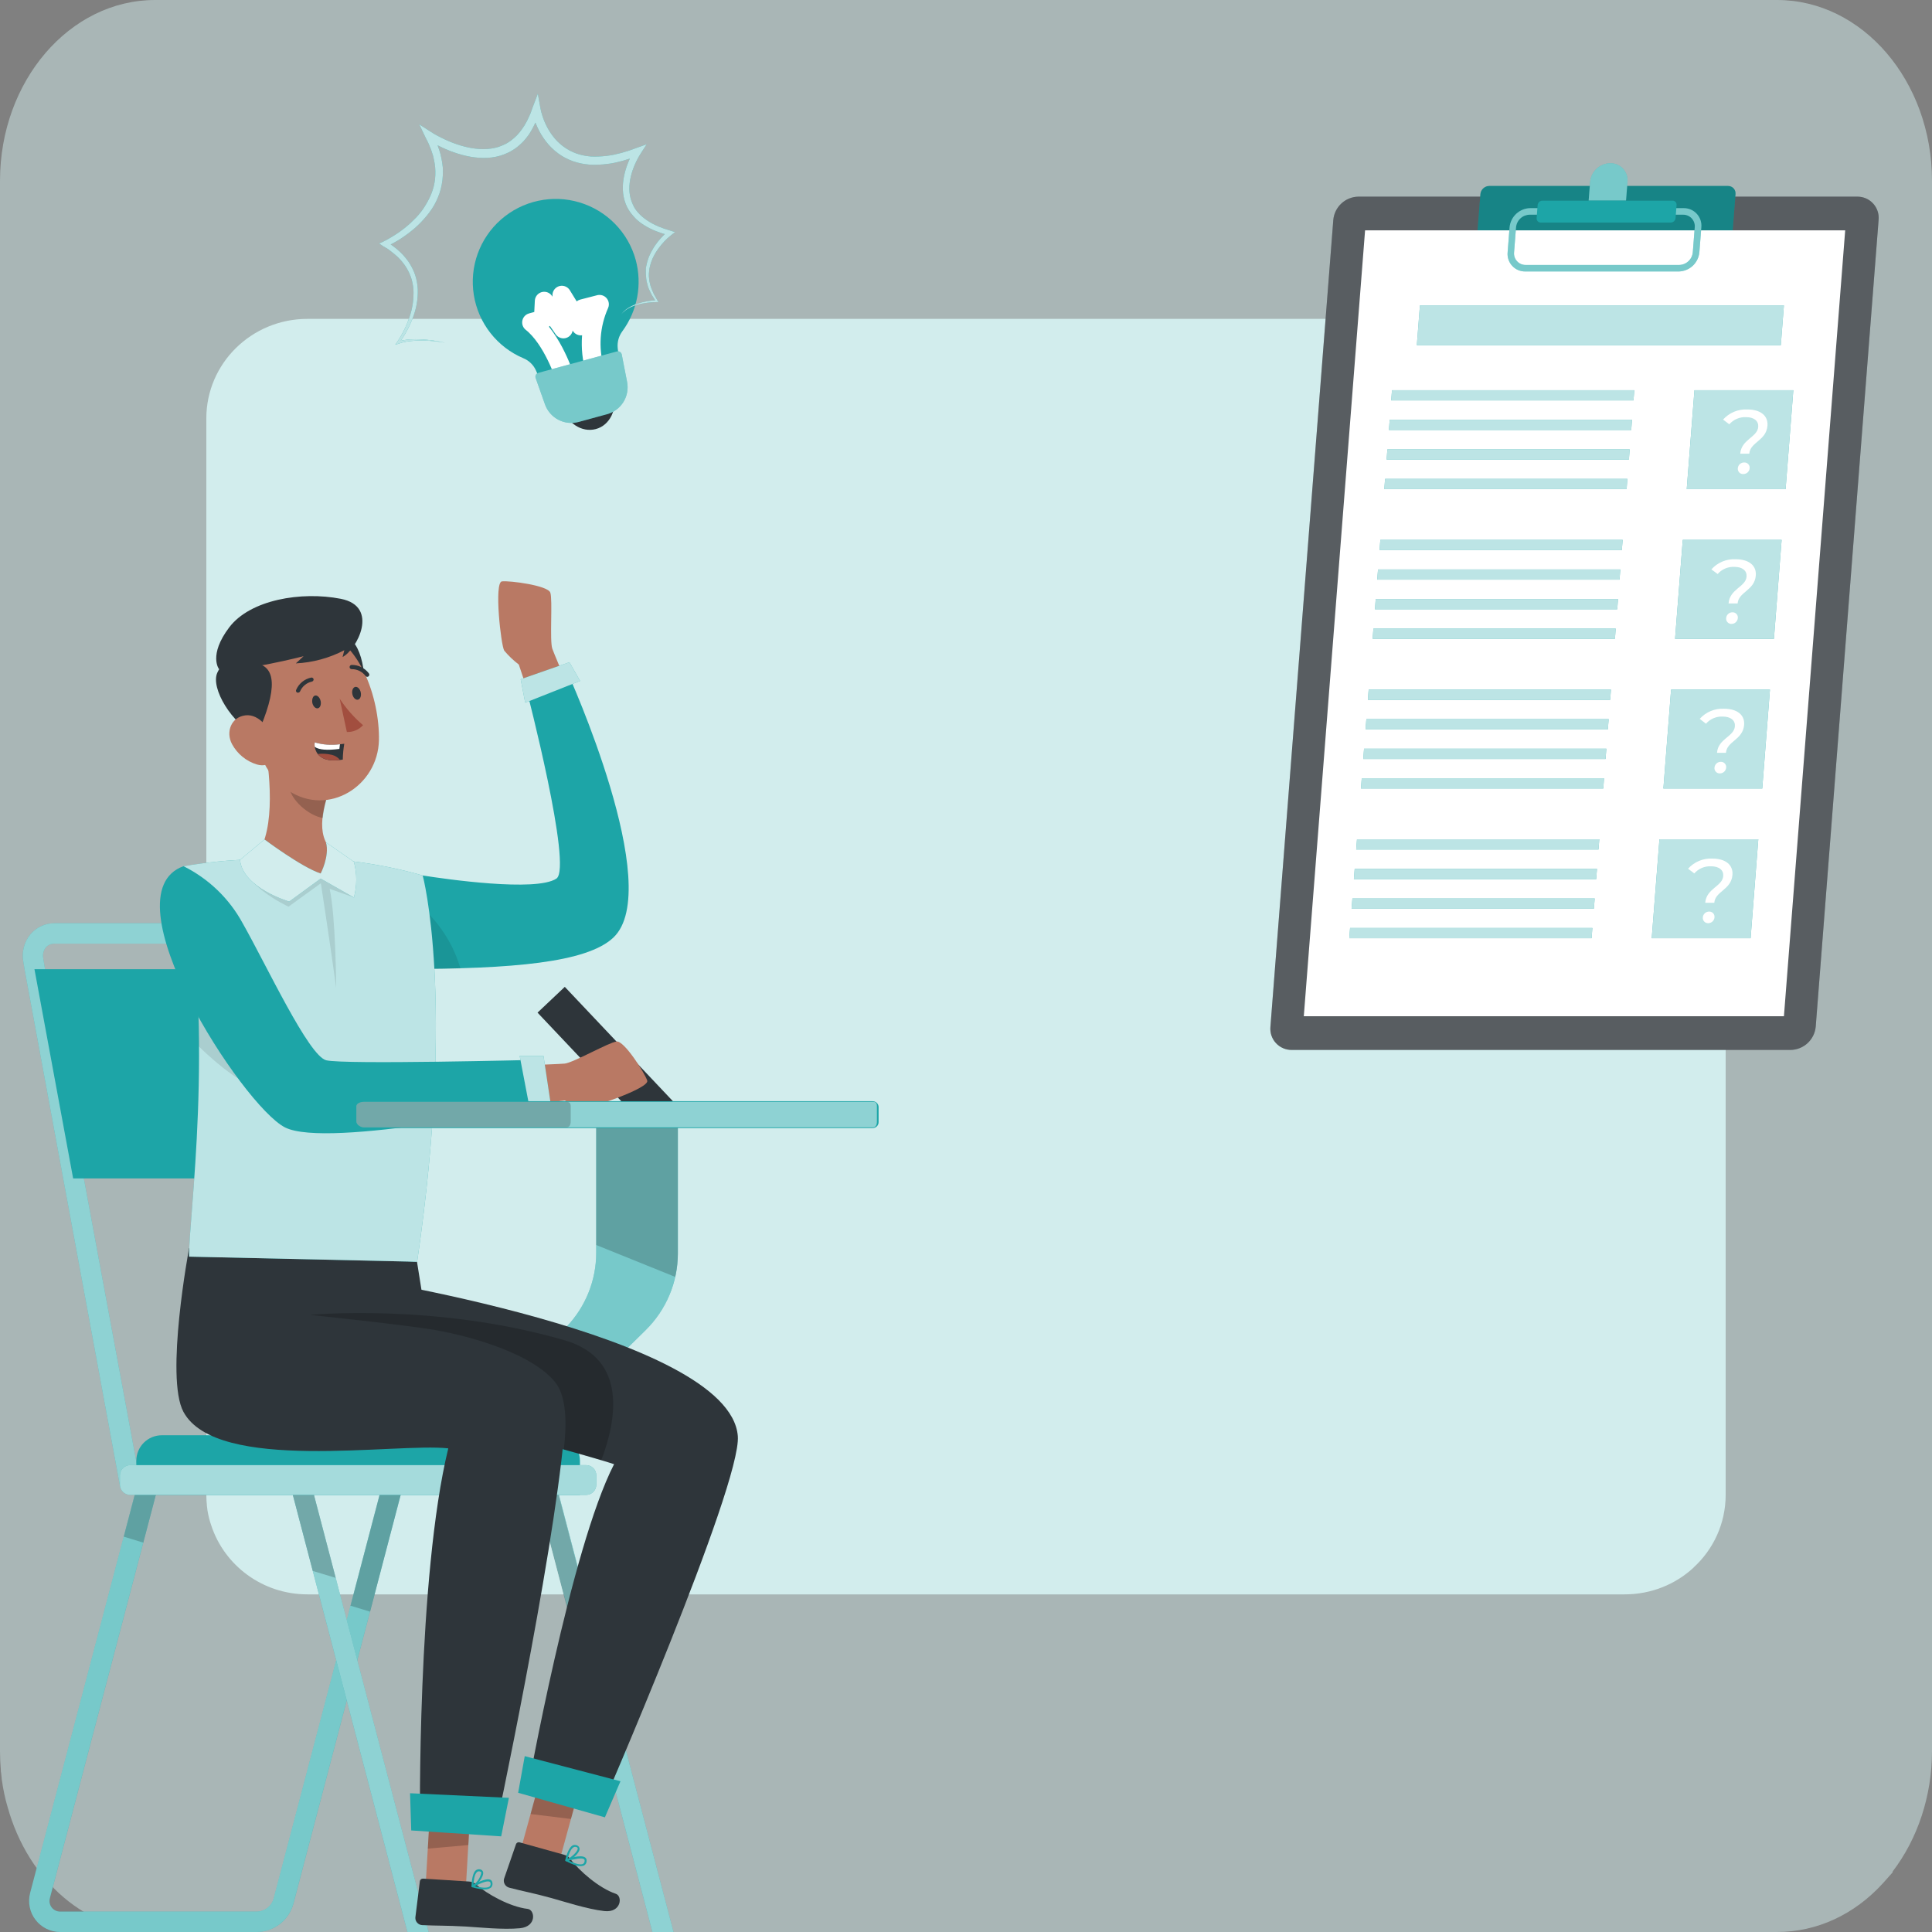 <svg width="103" height="103" viewBox="0 0 103 103" fill="none" xmlns="http://www.w3.org/2000/svg">
<rect x="0" y="0" width="103" height="103" fill="#808080" stroke="none"/>
<path opacity="0.5" d="M8.267 103C4.673 103 1.513 100.321 0.404 96.332C0.276 95.907 0.171 95.414 0.094 94.867C0.094 94.867 0.074 94.638 0.068 94.592L0.046 94.439L0.044 94.372C0.017 94.033 0 93.704 0 93.354V9.636C0 4.323 3.709 0 8.267 0H94.741C99.295 0 103 4.323 103 9.636V93.354C103 95.73 102.242 98.025 100.901 99.776V99.821L100.391 100.393C98.866 102.074 96.859 103 94.741 103H8.267Z" fill="#D2EDED"/>
<path d="M92 22.304V79.69C92 81.219 91.346 82.599 90.295 83.562V83.568C89.337 84.46 88.036 85 86.615 85H16.392C13.993 85 11.965 83.458 11.264 81.33C11.172 81.069 11.106 80.796 11.059 80.516C11.053 80.445 11.046 80.373 11.033 80.301V80.295C11.013 80.093 11 79.898 11 79.69V22.304C11 19.375 13.412 17 16.392 17H86.615C89.588 17 92 19.375 92 22.304Z" fill="#D2EDED"/>
<path d="M95.465 55.975H68.871C68.712 55.977 68.554 55.946 68.408 55.883C68.262 55.82 68.13 55.727 68.023 55.61C67.915 55.493 67.833 55.355 67.782 55.203C67.732 55.053 67.714 54.893 67.73 54.734L71.082 11.724C71.112 11.389 71.266 11.077 71.512 10.848C71.759 10.619 72.082 10.489 72.418 10.484H99.01C99.169 10.481 99.327 10.513 99.473 10.575C99.62 10.638 99.751 10.731 99.859 10.848C99.967 10.965 100.049 11.104 100.1 11.255C100.15 11.406 100.169 11.566 100.153 11.724L96.801 54.734C96.77 55.069 96.617 55.381 96.37 55.61C96.124 55.839 95.801 55.969 95.465 55.975Z" fill="#2E353A"/>
<path opacity="0.2" d="M95.465 55.975H68.871C68.712 55.977 68.554 55.946 68.408 55.883C68.262 55.82 68.13 55.727 68.023 55.61C67.915 55.493 67.833 55.355 67.782 55.203C67.732 55.053 67.714 54.893 67.73 54.734L71.082 11.724C71.112 11.389 71.266 11.077 71.512 10.848C71.759 10.619 72.082 10.489 72.418 10.484H99.01C99.169 10.481 99.327 10.513 99.473 10.575C99.62 10.638 99.751 10.731 99.859 10.848C99.967 10.965 100.049 11.104 100.1 11.255C100.15 11.406 100.169 11.566 100.153 11.724L96.801 54.734C96.77 55.069 96.617 55.381 96.37 55.61C96.124 55.839 95.801 55.969 95.465 55.975Z" fill="white"/>
<path d="M91.863 13.296H79.128C79.073 13.297 79.017 13.286 78.966 13.264C78.915 13.242 78.869 13.21 78.831 13.169C78.793 13.128 78.765 13.08 78.747 13.027C78.729 12.974 78.723 12.918 78.728 12.863L78.924 10.349C78.935 10.231 78.988 10.122 79.075 10.042C79.161 9.961 79.274 9.916 79.392 9.914H92.126C92.182 9.913 92.237 9.924 92.288 9.946C92.34 9.968 92.385 10.001 92.423 10.042C92.461 10.083 92.489 10.132 92.507 10.184C92.524 10.237 92.53 10.293 92.525 10.349L92.329 12.856C92.32 12.974 92.267 13.085 92.181 13.166C92.095 13.247 91.981 13.294 91.863 13.296Z" fill="#1DA5A7"/>
<path opacity="0.2" d="M91.863 13.296H79.128C79.073 13.297 79.017 13.286 78.966 13.264C78.915 13.242 78.869 13.21 78.831 13.169C78.793 13.128 78.765 13.08 78.747 13.027C78.729 12.974 78.723 12.918 78.728 12.863L78.924 10.349C78.935 10.231 78.988 10.122 79.075 10.042C79.161 9.961 79.274 9.916 79.392 9.914H92.126C92.182 9.913 92.237 9.924 92.288 9.946C92.34 9.968 92.385 10.001 92.423 10.042C92.461 10.083 92.489 10.132 92.507 10.184C92.524 10.237 92.53 10.293 92.525 10.349L92.329 12.856C92.32 12.974 92.267 13.085 92.181 13.166C92.095 13.247 91.981 13.294 91.863 13.296Z" fill="black"/>
<path d="M86.688 10.695H84.695L84.773 9.697C84.797 9.428 84.921 9.178 85.118 8.994C85.316 8.81 85.575 8.706 85.846 8.701C85.974 8.699 86.101 8.724 86.218 8.774C86.336 8.825 86.442 8.899 86.528 8.993C86.615 9.087 86.681 9.199 86.722 9.32C86.763 9.441 86.778 9.57 86.766 9.697L86.688 10.695Z" fill="#1DA5A7"/>
<path opacity="0.4" d="M86.688 10.695H84.695L84.773 9.697C84.797 9.428 84.921 9.178 85.118 8.994C85.316 8.81 85.575 8.706 85.846 8.701C85.974 8.699 86.101 8.724 86.218 8.774C86.336 8.825 86.442 8.899 86.528 8.993C86.615 9.087 86.681 9.199 86.722 9.32C86.763 9.441 86.778 9.57 86.766 9.697L86.688 10.695Z" fill="white"/>
<path d="M95.106 54.178H69.509L72.776 12.279H98.372L95.106 54.178Z" fill="white"/>
<path d="M89.494 14.473H81.317C81.185 14.474 81.055 14.448 80.935 14.397C80.814 14.345 80.706 14.268 80.618 14.172C80.529 14.075 80.461 13.961 80.42 13.837C80.378 13.712 80.363 13.581 80.376 13.45L80.48 12.12C80.505 11.844 80.631 11.587 80.834 11.398C81.037 11.209 81.303 11.102 81.58 11.097H89.759C89.891 11.096 90.021 11.121 90.141 11.173C90.262 11.225 90.37 11.302 90.459 11.398C90.548 11.495 90.615 11.609 90.657 11.733C90.699 11.857 90.714 11.989 90.702 12.12L90.598 13.45C90.572 13.727 90.445 13.984 90.242 14.172C90.038 14.361 89.772 14.468 89.494 14.473ZM81.549 11.446C81.366 11.449 81.191 11.519 81.057 11.644C80.923 11.768 80.839 11.938 80.823 12.12L80.719 13.45C80.71 13.536 80.72 13.623 80.747 13.706C80.775 13.788 80.819 13.863 80.878 13.927C80.936 13.991 81.008 14.041 81.087 14.076C81.167 14.11 81.252 14.127 81.339 14.126H89.52C89.704 14.123 89.879 14.052 90.014 13.927C90.148 13.803 90.231 13.633 90.248 13.45L90.352 12.12C90.36 12.034 90.35 11.947 90.322 11.865C90.294 11.783 90.25 11.708 90.191 11.644C90.132 11.581 90.061 11.53 89.982 11.496C89.902 11.462 89.816 11.444 89.73 11.446H81.549Z" fill="#1DA5A7"/>
<g opacity="0.4">
<path d="M89.495 14.473H81.317C81.186 14.474 81.056 14.448 80.936 14.397C80.815 14.345 80.707 14.268 80.618 14.172C80.529 14.075 80.462 13.961 80.42 13.837C80.379 13.712 80.364 13.581 80.376 13.45L80.48 12.12C80.505 11.844 80.632 11.587 80.835 11.398C81.038 11.209 81.303 11.102 81.58 11.097H89.76C89.891 11.096 90.021 11.121 90.142 11.173C90.262 11.225 90.37 11.302 90.459 11.398C90.548 11.495 90.616 11.609 90.658 11.733C90.7 11.857 90.715 11.989 90.702 12.12L90.599 13.45C90.573 13.727 90.446 13.984 90.242 14.172C90.038 14.361 89.772 14.468 89.495 14.473ZM81.549 11.446C81.366 11.449 81.191 11.519 81.057 11.644C80.923 11.768 80.84 11.938 80.823 12.12L80.719 13.45C80.711 13.536 80.721 13.623 80.748 13.706C80.775 13.788 80.82 13.863 80.878 13.927C80.937 13.991 81.008 14.041 81.088 14.076C81.167 14.11 81.253 14.127 81.34 14.126H89.521C89.704 14.123 89.88 14.052 90.014 13.927C90.148 13.803 90.232 13.633 90.249 13.45L90.352 12.12C90.361 12.034 90.35 11.947 90.323 11.865C90.295 11.783 90.25 11.708 90.192 11.644C90.133 11.581 90.062 11.53 89.982 11.496C89.903 11.462 89.817 11.444 89.73 11.446H81.549Z" fill="white"/>
</g>
<path d="M89.072 11.865H82.142C82.111 11.865 82.081 11.859 82.053 11.847C82.025 11.835 81.999 11.818 81.978 11.795C81.958 11.773 81.942 11.746 81.932 11.717C81.922 11.688 81.919 11.658 81.922 11.627L81.975 10.934C81.982 10.87 82.012 10.81 82.059 10.766C82.107 10.723 82.169 10.698 82.234 10.697H89.164C89.194 10.696 89.225 10.702 89.253 10.714C89.281 10.726 89.306 10.744 89.327 10.766C89.347 10.789 89.363 10.815 89.373 10.844C89.382 10.873 89.385 10.904 89.382 10.934L89.329 11.627C89.323 11.691 89.293 11.751 89.246 11.795C89.198 11.839 89.136 11.864 89.072 11.865Z" fill="#1DA5A7"/>
<path d="M94.94 18.4H75.535L75.7 16.283H95.105L94.94 18.4Z" fill="#1DA5A7"/>
<path d="M87.086 21.347H74.168L74.211 20.802H87.129L87.086 21.347Z" fill="#1DA5A7"/>
<path d="M86.965 22.924H74.047L74.088 22.376H87.007L86.965 22.924Z" fill="#1DA5A7"/>
<path d="M86.842 24.5H73.924L73.965 23.953H86.883L86.842 24.5Z" fill="#1DA5A7"/>
<path d="M86.719 26.075H73.801L73.842 25.529H86.76L86.719 26.075Z" fill="#1DA5A7"/>
<path d="M95.195 26.076H89.924L90.336 20.802H95.607L95.195 26.076Z" fill="#1DA5A7"/>
<path d="M93.736 22.759C93.76 22.451 93.521 22.239 93.088 22.239C92.919 22.231 92.752 22.261 92.597 22.328C92.442 22.393 92.304 22.494 92.194 22.62L91.861 22.369C92.022 22.189 92.222 22.047 92.445 21.953C92.668 21.86 92.91 21.817 93.152 21.829C93.845 21.829 94.271 22.153 94.228 22.695C94.165 23.501 93.308 23.561 93.259 24.187H92.776C92.836 23.424 93.692 23.314 93.736 22.759ZM92.647 24.965C92.654 24.878 92.693 24.798 92.758 24.74C92.823 24.683 92.907 24.652 92.994 24.656C93.034 24.655 93.073 24.662 93.11 24.677C93.147 24.692 93.18 24.716 93.207 24.745C93.234 24.774 93.255 24.809 93.267 24.847C93.279 24.885 93.283 24.925 93.278 24.965C93.272 25.049 93.234 25.127 93.172 25.184C93.11 25.241 93.029 25.273 92.945 25.273C92.905 25.276 92.864 25.27 92.825 25.256C92.787 25.241 92.753 25.218 92.724 25.189C92.696 25.159 92.674 25.124 92.661 25.085C92.648 25.047 92.643 25.005 92.647 24.965Z" fill="white"/>
<path d="M86.464 29.329H73.546L73.59 28.782H86.508L86.464 29.329Z" fill="#1DA5A7"/>
<path d="M86.341 30.904H73.423L73.466 30.358H86.385L86.341 30.904Z" fill="#1DA5A7"/>
<path d="M86.22 32.481H73.302L73.343 31.935H86.261L86.22 32.481Z" fill="#1DA5A7"/>
<path d="M86.097 34.057H73.178L73.22 33.51H86.138L86.097 34.057Z" fill="#1DA5A7"/>
<path d="M94.573 34.058H89.302L89.713 28.782H94.983L94.573 34.058Z" fill="#1DA5A7"/>
<path d="M93.114 30.741C93.138 30.431 92.899 30.221 92.466 30.221C92.298 30.213 92.13 30.243 91.975 30.309C91.82 30.375 91.682 30.476 91.572 30.602L91.239 30.355C91.4 30.174 91.6 30.032 91.823 29.938C92.047 29.845 92.288 29.802 92.53 29.814C93.223 29.814 93.649 30.138 93.606 30.68C93.543 31.486 92.686 31.547 92.637 32.172H92.154C92.213 31.394 93.07 31.296 93.114 30.741ZM92.026 32.954C92.031 32.868 92.07 32.789 92.133 32.731C92.195 32.673 92.278 32.642 92.364 32.644C92.403 32.642 92.443 32.649 92.48 32.664C92.517 32.68 92.55 32.703 92.578 32.733C92.605 32.762 92.625 32.797 92.637 32.835C92.649 32.874 92.653 32.914 92.648 32.954C92.641 33.037 92.603 33.115 92.541 33.172C92.48 33.23 92.399 33.261 92.315 33.262C92.275 33.264 92.235 33.257 92.198 33.242C92.16 33.227 92.127 33.203 92.1 33.174C92.072 33.145 92.051 33.11 92.038 33.072C92.026 33.034 92.021 32.993 92.026 32.954Z" fill="white"/>
<path d="M85.842 37.31H72.924L72.967 36.764H85.885L85.842 37.31Z" fill="#1DA5A7"/>
<path d="M85.719 38.886H72.801L72.844 38.339H85.762L85.719 38.886Z" fill="#1DA5A7"/>
<path d="M85.596 40.463H72.679L72.721 39.915H85.639L85.596 40.463Z" fill="#1DA5A7"/>
<path d="M85.475 42.038H72.556L72.598 41.492H85.516L85.475 42.038Z" fill="#1DA5A7"/>
<path d="M93.95 42.038H88.68L89.09 36.764H94.361L93.95 42.038Z" fill="#1DA5A7"/>
<path d="M92.492 38.722C92.516 38.413 92.277 38.202 91.842 38.202C91.674 38.194 91.507 38.224 91.352 38.29C91.198 38.356 91.06 38.456 90.95 38.583L90.617 38.325C90.778 38.144 90.978 38.002 91.201 37.909C91.425 37.815 91.666 37.773 91.908 37.784C92.601 37.784 93.025 38.107 92.984 38.642C92.921 39.449 92.064 39.508 92.015 40.134H91.539C91.591 39.384 92.448 39.276 92.492 38.722ZM91.404 40.924C91.41 40.839 91.448 40.76 91.511 40.702C91.574 40.645 91.656 40.614 91.742 40.615C91.781 40.614 91.821 40.621 91.858 40.636C91.895 40.652 91.928 40.675 91.955 40.704C91.982 40.733 92.002 40.768 92.014 40.806C92.027 40.844 92.031 40.884 92.026 40.924C92.019 41.008 91.981 41.086 91.92 41.143C91.858 41.2 91.777 41.232 91.693 41.232C91.653 41.234 91.613 41.227 91.575 41.212C91.538 41.197 91.504 41.174 91.477 41.145C91.449 41.116 91.429 41.081 91.416 41.042C91.403 41.004 91.399 40.964 91.404 40.924Z" fill="white"/>
<path d="M85.22 45.291H72.302L72.345 44.744H85.263L85.22 45.291Z" fill="#1DA5A7"/>
<path d="M85.097 46.868H72.179L72.222 46.321H85.14L85.097 46.868Z" fill="#1DA5A7"/>
<path d="M84.974 48.443H72.056L72.1 47.898H85.018L84.974 48.443Z" fill="#1DA5A7"/>
<path d="M84.851 50.02H71.933L71.976 49.472H84.894L84.851 50.02Z" fill="#1DA5A7"/>
<path d="M93.329 50.02H88.058L88.469 44.744H93.74L93.329 50.02Z" fill="#1DA5A7"/>
<path d="M91.87 46.704C91.894 46.394 91.655 46.184 91.22 46.184C91.052 46.176 90.885 46.206 90.73 46.272C90.576 46.338 90.438 46.438 90.328 46.565L89.995 46.314C90.156 46.133 90.356 45.991 90.579 45.898C90.803 45.804 91.044 45.761 91.286 45.773C91.979 45.773 92.403 46.097 92.362 46.64C92.3 47.445 91.442 47.506 91.393 48.131H90.91C90.969 47.364 91.827 47.258 91.87 46.704ZM90.782 48.909C90.788 48.824 90.826 48.744 90.889 48.687C90.952 48.629 91.034 48.598 91.12 48.599C91.16 48.597 91.2 48.605 91.237 48.62C91.273 48.636 91.307 48.659 91.334 48.688C91.361 48.718 91.381 48.753 91.393 48.791C91.405 48.829 91.409 48.87 91.404 48.909C91.397 48.993 91.359 49.071 91.297 49.128C91.236 49.185 91.155 49.217 91.071 49.218C91.031 49.219 90.991 49.212 90.954 49.197C90.917 49.182 90.883 49.159 90.856 49.13C90.828 49.101 90.808 49.066 90.795 49.028C90.782 48.99 90.778 48.949 90.782 48.909Z" fill="white"/>
<path opacity="0.7" d="M94.94 18.4H75.535L75.7 16.283H95.105L94.94 18.4Z" fill="white"/>
<path opacity="0.7" d="M87.086 21.347H74.168L74.211 20.802H87.129L87.086 21.347Z" fill="white"/>
<path opacity="0.7" d="M86.965 22.924H74.047L74.088 22.376H87.007L86.965 22.924Z" fill="white"/>
<path opacity="0.7" d="M86.842 24.5H73.924L73.965 23.953H86.883L86.842 24.5Z" fill="white"/>
<path opacity="0.7" d="M86.719 26.075H73.801L73.842 25.529H86.76L86.719 26.075Z" fill="white"/>
<path opacity="0.7" d="M95.195 26.076H89.924L90.336 20.802H95.607L95.195 26.076Z" fill="white"/>
<path opacity="0.7" d="M86.464 29.329H73.546L73.59 28.782H86.508L86.464 29.329Z" fill="white"/>
<path opacity="0.7" d="M86.341 30.904H73.423L73.466 30.358H86.385L86.341 30.904Z" fill="white"/>
<path opacity="0.7" d="M86.22 32.481H73.302L73.343 31.935H86.261L86.22 32.481Z" fill="white"/>
<path opacity="0.7" d="M86.097 34.057H73.178L73.22 33.51H86.138L86.097 34.057Z" fill="white"/>
<path opacity="0.7" d="M94.573 34.058H89.302L89.713 28.782H94.983L94.573 34.058Z" fill="white"/>
<path opacity="0.7" d="M85.842 37.31H72.924L72.967 36.764H85.885L85.842 37.31Z" fill="white"/>
<path opacity="0.7" d="M85.719 38.886H72.801L72.844 38.339H85.762L85.719 38.886Z" fill="white"/>
<path opacity="0.7" d="M85.596 40.463H72.679L72.721 39.915H85.639L85.596 40.463Z" fill="white"/>
<path opacity="0.7" d="M85.475 42.038H72.556L72.598 41.492H85.516L85.475 42.038Z" fill="white"/>
<path opacity="0.7" d="M93.95 42.038H88.68L89.09 36.764H94.361L93.95 42.038Z" fill="white"/>
<path opacity="0.7" d="M85.22 45.291H72.302L72.345 44.744H85.263L85.22 45.291Z" fill="white"/>
<path opacity="0.7" d="M85.097 46.868H72.179L72.222 46.321H85.14L85.097 46.868Z" fill="white"/>
<path opacity="0.7" d="M84.974 48.443H72.056L72.1 47.898H85.018L84.974 48.443Z" fill="white"/>
<path opacity="0.7" d="M84.851 50.02H71.933L71.976 49.472H84.894L84.851 50.02Z" fill="white"/>
<path opacity="0.7" d="M93.329 50.02H88.058L88.469 44.744H93.74L93.329 50.02Z" fill="white"/>
<path d="M31.786 59.287V66.78C31.788 68.257 31.217 69.678 30.194 70.744L23.202 78.06H27.16L34.425 70.91C34.966 70.377 35.397 69.742 35.691 69.041C35.985 68.341 36.138 67.589 36.139 66.829V59.287H31.786Z" fill="#1DA5A7"/>
<path opacity="0.4" d="M36.139 59.287V66.821C36.14 67.243 36.092 67.664 35.997 68.075C35.759 69.152 35.213 70.137 34.425 70.91L27.16 78.06H23.202L30.194 70.744C31.217 69.678 31.788 68.257 31.786 66.78V59.287H36.139Z" fill="white"/>
<path opacity="0.2" d="M36.139 59.287V66.821C36.14 67.243 36.092 67.664 35.997 68.075L31.786 66.374V59.287H36.139Z" fill="black"/>
<path d="M20.452 78.876L14.592 101.202C14.539 101.405 14.421 101.585 14.255 101.714C14.089 101.842 13.885 101.912 13.675 101.912H3.203C3.117 101.911 3.032 101.891 2.955 101.853C2.877 101.815 2.81 101.76 2.757 101.691C2.704 101.623 2.668 101.544 2.651 101.459C2.634 101.375 2.637 101.288 2.659 101.204L8.522 78.876H7.396L1.606 100.927C1.543 101.171 1.536 101.427 1.586 101.674C1.637 101.922 1.743 102.154 1.897 102.354C2.051 102.554 2.249 102.716 2.475 102.828C2.702 102.94 2.951 102.999 3.203 103H13.675C14.125 103 14.563 102.85 14.919 102.575C15.275 102.3 15.53 101.915 15.645 101.479L21.576 78.876H20.452Z" fill="#1DA5A7"/>
<g opacity="0.4">
<path d="M20.45 78.876L14.59 101.202C14.538 101.405 14.419 101.585 14.253 101.714C14.087 101.842 13.883 101.912 13.673 101.912H3.201C3.115 101.911 3.03 101.891 2.953 101.853C2.875 101.815 2.808 101.76 2.755 101.691C2.702 101.623 2.666 101.544 2.649 101.459C2.632 101.375 2.635 101.288 2.657 101.204L8.52 78.876H7.394L1.604 100.927C1.541 101.171 1.534 101.427 1.585 101.674C1.635 101.922 1.741 102.154 1.896 102.354C2.05 102.554 2.247 102.716 2.474 102.828C2.7 102.94 2.949 102.999 3.201 103H13.673C14.123 103 14.561 102.85 14.917 102.575C15.274 102.3 15.529 101.915 15.643 101.479L21.574 78.876H20.45Z" fill="white"/>
</g>
<path d="M22.849 103L16.441 78.569L15.388 78.843L21.722 103H22.849Z" fill="#1DA5A7"/>
<path d="M35.908 103L29.501 78.569L28.448 78.843L34.781 103H35.908Z" fill="#1DA5A7"/>
<g opacity="0.5">
<path d="M22.849 103L16.442 78.569L15.389 78.843L21.723 103H22.849Z" fill="white"/>
</g>
<g opacity="0.5">
<path d="M35.908 103L29.501 78.569L28.448 78.843L34.782 103H35.908Z" fill="white"/>
</g>
<path opacity="0.2" d="M7.396 78.876H8.522L7.638 82.241L6.596 81.923L7.396 78.876Z" fill="black"/>
<path opacity="0.2" d="M16.441 78.569L17.897 84.121L16.675 83.751L15.388 78.843L16.441 78.569Z" fill="black"/>
<path opacity="0.2" d="M20.451 78.876H21.575L19.73 85.922L18.686 85.604L20.451 78.876Z" fill="black"/>
<path opacity="0.2" d="M32.072 88.439L30.845 88.064L28.448 78.911L29.501 78.612L32.072 88.439Z" fill="black"/>
<path d="M6.402 79.249L1.315 51.708L1.247 51.291C1.196 51.034 1.203 50.769 1.267 50.514C1.33 50.26 1.449 50.023 1.614 49.819C1.774 49.628 1.974 49.475 2.2 49.372C2.427 49.268 2.674 49.217 2.923 49.221H13.936C14.458 49.246 14.958 49.446 15.355 49.786C15.752 50.127 16.024 50.591 16.129 51.103L16.21 51.569L21.295 79.047L20.223 79.243L15.122 51.683L15.057 51.297C15 51.034 14.861 50.796 14.659 50.618C14.457 50.441 14.204 50.332 13.936 50.309H2.912C2.822 50.306 2.733 50.322 2.651 50.358C2.569 50.394 2.496 50.448 2.438 50.516C2.375 50.599 2.33 50.695 2.308 50.797C2.285 50.899 2.285 51.004 2.308 51.106L2.384 51.563L7.474 79.042L6.402 79.249Z" fill="#1DA5A7"/>
<g opacity="0.5">
<path d="M6.402 79.249L1.315 51.708L1.247 51.291C1.197 51.034 1.203 50.769 1.267 50.514C1.33 50.26 1.449 50.023 1.614 49.819C1.774 49.628 1.974 49.475 2.201 49.372C2.427 49.268 2.674 49.217 2.923 49.221H13.936C14.459 49.246 14.958 49.446 15.355 49.786C15.752 50.127 16.024 50.591 16.129 51.103L16.21 51.569L21.295 79.047L20.223 79.243L15.122 51.683L15.057 51.297C15 51.034 14.861 50.796 14.659 50.618C14.457 50.441 14.204 50.332 13.936 50.309H2.912C2.822 50.306 2.733 50.322 2.651 50.358C2.57 50.394 2.497 50.448 2.438 50.516C2.375 50.599 2.33 50.695 2.308 50.797C2.285 50.899 2.285 51.004 2.308 51.106L2.384 51.563L7.474 79.042L6.402 79.249Z" fill="white"/>
</g>
<path d="M8.627 76.517H29.557C29.918 76.517 30.264 76.66 30.519 76.915C30.774 77.171 30.918 77.517 30.918 77.877V79.692H7.267V77.872C7.269 77.512 7.412 77.168 7.667 76.914C7.922 76.66 8.268 76.517 8.627 76.517Z" fill="#1DA5A7"/>
<path d="M31.244 78.109H6.941C6.639 78.109 6.394 78.353 6.394 78.655V79.15C6.394 79.453 6.639 79.697 6.941 79.697H31.244C31.546 79.697 31.791 79.453 31.791 79.15V78.655C31.791 78.353 31.546 78.109 31.244 78.109Z" fill="#1DA5A7"/>
<path opacity="0.6" d="M31.244 78.109H6.941C6.639 78.109 6.394 78.353 6.394 78.655V79.15C6.394 79.453 6.639 79.697 6.941 79.697H31.244C31.546 79.697 31.791 79.453 31.791 79.15V78.655C31.791 78.353 31.546 78.109 31.244 78.109Z" fill="white"/>
<path d="M17.728 62.824H3.899L1.837 51.669H15.663L17.709 62.721L17.728 62.824Z" fill="#1DA5A7"/>
<path d="M31.333 39.054C31.333 39.054 29.594 35.016 29.445 34.584C29.295 34.151 29.472 31.966 29.338 31.591C29.205 31.215 27.186 30.946 26.759 30.995C26.332 31.044 26.707 34.423 26.884 34.69C27.115 34.964 27.375 35.212 27.66 35.43L29.197 40.055L31.333 39.054Z" fill="#B97964"/>
<path d="M22.536 46.674C23.722 46.862 28.578 47.564 29.664 46.84C30.54 46.255 28.072 36.774 28.072 36.774L30.268 35.879C30.268 35.879 35.483 47.365 32.697 49.988C31.283 51.321 27.305 51.658 21.584 51.658L22.536 46.674Z" fill="#1DA5A7"/>
<path opacity="0.1" d="M24.547 51.631C23.703 51.656 22.803 51.667 21.856 51.667L22.672 48.541C23.556 49.389 24.203 50.455 24.547 51.631Z" fill="black"/>
<path d="M29.384 53.299L35.141 59.388" stroke="#2E353A" stroke-width="2" stroke-miterlimit="10"/>
<path d="M25.256 56.885C25.256 56.885 29.65 56.749 30.107 56.703C30.564 56.656 32.466 55.568 32.874 55.525C33.282 55.481 34.37 57.2 34.506 57.609C34.642 58.017 31.424 59.105 31.105 59.062C30.76 58.967 30.425 58.836 30.107 58.67L25.256 59.241V56.885Z" fill="#B97964"/>
<path d="M22.671 100.867L24.839 100.57L25.138 95.418L22.975 95.717L22.671 100.867Z" fill="#B97964"/>
<path d="M25.004 100.309L22.555 100.154C22.514 100.151 22.474 100.164 22.442 100.189C22.41 100.215 22.389 100.252 22.384 100.293L22.144 102.225C22.137 102.326 22.171 102.426 22.238 102.502C22.305 102.579 22.399 102.626 22.501 102.633C23.355 102.673 23.766 102.649 24.843 102.709C25.507 102.747 26.81 102.888 27.721 102.799C28.633 102.709 28.521 101.811 28.13 101.768C27.194 101.661 25.953 100.976 25.371 100.453C25.268 100.366 25.139 100.315 25.004 100.309Z" fill="#2E353A"/>
<path d="M25.754 100.728C25.558 100.71 25.364 100.672 25.177 100.614C25.167 100.611 25.159 100.606 25.152 100.599C25.145 100.592 25.14 100.583 25.139 100.573C25.138 100.563 25.14 100.553 25.144 100.544C25.149 100.535 25.155 100.527 25.163 100.521C25.237 100.478 25.881 100.094 26.143 100.214C26.172 100.228 26.197 100.25 26.216 100.276C26.234 100.303 26.246 100.334 26.249 100.366C26.262 100.414 26.262 100.465 26.247 100.513C26.234 100.561 26.207 100.605 26.17 100.638C26.047 100.719 25.899 100.751 25.754 100.728ZM26.099 100.317C25.96 100.252 25.585 100.412 25.321 100.557C25.707 100.657 25.993 100.663 26.105 100.57C26.127 100.547 26.143 100.518 26.151 100.486C26.159 100.455 26.159 100.422 26.151 100.391C26.15 100.375 26.144 100.36 26.135 100.347C26.126 100.334 26.114 100.324 26.099 100.317Z" fill="#1DA5A7"/>
<path d="M25.188 100.614C25.181 100.616 25.173 100.616 25.166 100.614C25.152 100.604 25.142 100.59 25.139 100.573C25.139 100.554 25.139 99.915 25.362 99.716C25.392 99.691 25.428 99.673 25.467 99.663C25.506 99.653 25.546 99.652 25.585 99.659C25.628 99.663 25.669 99.681 25.7 99.71C25.732 99.74 25.752 99.779 25.759 99.822C25.794 100.064 25.441 100.5 25.215 100.614C25.211 100.616 25.206 100.617 25.201 100.617C25.197 100.617 25.192 100.616 25.188 100.614ZM25.541 99.765C25.521 99.764 25.5 99.766 25.481 99.773C25.462 99.781 25.444 99.792 25.43 99.806C25.288 99.923 25.253 100.282 25.245 100.486C25.456 100.332 25.603 100.105 25.658 99.849C25.658 99.82 25.639 99.781 25.566 99.768L25.541 99.765Z" fill="#1DA5A7"/>
<path opacity="0.2" d="M22.976 95.717L25.139 95.42L24.968 98.364L22.807 98.555L22.976 95.717Z" fill="black"/>
<path d="M22.759 70.581L22.231 67.267L10.081 66.541C10.081 66.541 8.788 73.435 9.781 75.271C11.552 78.55 21.105 76.904 23.899 77.216C22.228 84.048 22.391 97.398 22.391 97.398L26.383 97.703C26.383 97.703 29.454 83.319 30.075 76.482C30.494 71.87 26.671 71.985 22.759 70.581Z" fill="#2E353A"/>
<path d="M21.924 97.586L26.72 97.901L27.131 95.847L21.861 95.602L21.924 97.586Z" fill="#1DA5A7"/>
<path d="M27.672 98.943L29.854 99.104L31.22 94.128L29.041 93.97L27.672 98.943Z" fill="#B97964"/>
<path d="M30.069 98.881L27.705 98.222C27.666 98.21 27.624 98.213 27.587 98.231C27.55 98.249 27.522 98.281 27.509 98.32L26.873 100.16C26.859 100.209 26.855 100.26 26.862 100.311C26.868 100.361 26.884 100.41 26.91 100.454C26.935 100.499 26.969 100.537 27.009 100.569C27.049 100.6 27.096 100.622 27.145 100.636C27.961 100.851 28.377 100.908 29.419 101.196C30.058 101.373 31.305 101.781 32.216 101.884C33.127 101.988 33.204 101.085 32.828 100.962C31.936 100.663 30.869 99.733 30.404 99.101C30.321 98.992 30.203 98.914 30.069 98.881Z" fill="#2E353A"/>
<path d="M30.716 99.45C30.526 99.393 30.343 99.314 30.172 99.216C30.163 99.212 30.155 99.205 30.15 99.197C30.145 99.189 30.143 99.179 30.144 99.169C30.145 99.159 30.148 99.15 30.154 99.141C30.16 99.133 30.168 99.127 30.177 99.123C30.256 99.096 30.969 98.851 31.197 99.028C31.224 99.047 31.245 99.073 31.258 99.103C31.271 99.133 31.277 99.166 31.273 99.199C31.277 99.251 31.266 99.302 31.241 99.347C31.217 99.392 31.18 99.43 31.135 99.455C30.999 99.505 30.85 99.504 30.716 99.45ZM31.137 99.118C31.015 99.025 30.615 99.118 30.321 99.191C30.678 99.371 30.958 99.436 31.083 99.368C31.11 99.35 31.133 99.325 31.147 99.296C31.162 99.267 31.169 99.234 31.167 99.202C31.17 99.186 31.168 99.169 31.162 99.154C31.156 99.139 31.145 99.127 31.132 99.118H31.137Z" fill="#1DA5A7"/>
<path d="M30.186 99.221H30.153C30.147 99.215 30.142 99.208 30.139 99.2C30.136 99.192 30.136 99.183 30.137 99.175C30.137 99.156 30.265 98.53 30.531 98.383C30.567 98.367 30.606 98.358 30.646 98.358C30.685 98.358 30.724 98.367 30.76 98.383C30.802 98.396 30.838 98.423 30.863 98.459C30.888 98.495 30.901 98.538 30.899 98.582C30.88 98.824 30.444 99.177 30.199 99.243C30.192 99.237 30.188 99.23 30.186 99.221ZM30.697 98.465C30.678 98.459 30.657 98.458 30.637 98.461C30.617 98.463 30.598 98.47 30.58 98.481C30.417 98.568 30.308 98.911 30.257 99.109C30.48 99.006 30.773 98.731 30.801 98.565C30.801 98.535 30.801 98.497 30.727 98.47L30.697 98.465Z" fill="#1DA5A7"/>
<path opacity="0.2" d="M29.041 93.97L31.22 94.131L30.439 96.974L28.284 96.71L29.041 93.97Z" fill="black"/>
<path d="M31.959 96.623L28.118 95.494C28.118 95.494 30.425 82.549 32.738 78.06C32.563 78.003 32.332 77.929 32.047 77.845C31.532 77.69 30.849 77.497 30.047 77.273C24.464 75.725 13.149 72.823 13.149 72.823L18.318 67.999C18.318 67.999 38.908 71.138 39.335 76.563C39.539 79.172 31.959 96.623 31.959 96.623Z" fill="#2E353A"/>
<path d="M27.624 95.578L32.249 96.887L33.079 94.963L27.975 93.625L27.624 95.578Z" fill="#1DA5A7"/>
<path opacity="0.2" d="M32.058 77.845C31.544 77.689 30.861 77.496 30.058 77.273C30.218 75.957 30.221 74.447 29.587 73.677C28.328 72.142 25.087 71.242 23.243 70.915C21.7 70.643 16.517 70.099 16.517 70.099C16.517 70.099 23.243 69.454 30.121 71.459C33.505 72.455 32.844 75.777 32.058 77.845Z" fill="black"/>
<path d="M22.536 46.674C22.536 46.674 24.299 53.204 22.239 67.267C18.4 67.185 11.95 67.036 10.081 66.995C10.034 65.036 11.479 55.438 9.79 46.179C11.006 45.969 12.236 45.847 13.471 45.815C15.277 45.75 17.085 45.789 18.887 45.931C20.121 46.085 21.341 46.333 22.536 46.674Z" fill="#1DA5A7"/>
<path opacity="0.7" d="M22.536 46.674C22.536 46.674 24.299 53.204 22.239 67.267C18.4 67.185 11.95 67.036 10.081 66.995C10.034 65.036 11.479 55.438 9.79 46.179C11.006 45.969 12.236 45.847 13.471 45.815C15.277 45.75 17.085 45.789 18.887 45.931C20.121 46.085 21.341 46.333 22.536 46.674Z" fill="white"/>
<path opacity="0.1" d="M14.056 58.109C12.967 57.87 11.67 56.822 10.6 55.789C10.6 53.949 10.511 51.993 10.312 49.999C11.825 52.238 15.922 58.52 14.056 58.109Z" fill="black"/>
<path d="M9.782 46.179C5.622 47.678 12.924 58.942 15.19 60.103C17.456 61.265 28.976 58.833 28.976 58.833L28.521 56.504C28.521 56.504 18.33 56.762 17.391 56.526C16.453 56.289 14.222 51.487 12.938 49.221C12.224 47.906 11.121 46.844 9.782 46.179Z" fill="#1DA5A7"/>
<path d="M27.705 56.294L28.296 59.388L29.384 59.015L28.976 56.294H27.705Z" fill="#1DA5A7"/>
<path opacity="0.7" d="M27.705 56.294L28.296 59.388L29.384 59.015L28.976 56.294H27.705Z" fill="white"/>
<path d="M27.999 37.462L30.926 36.303L30.358 35.305L27.759 36.213L27.999 37.462Z" fill="#1DA5A7"/>
<path opacity="0.7" d="M27.999 37.462L30.926 36.303L30.358 35.305L27.759 36.213L27.999 37.462Z" fill="white"/>
<path opacity="0.1" d="M12.807 45.842C12.807 45.842 12.886 47.112 15.381 48.337L17.106 47.088C17.106 47.088 17.598 50.277 17.922 52.657C17.922 52.657 17.9 48.848 17.574 47.385L18.893 47.852C18.893 47.852 17.77 45.923 15.857 45.48C13.944 45.037 12.807 45.842 12.807 45.842Z" fill="black"/>
<path d="M14.129 39.742C14.433 41.491 14.706 44.691 13.462 45.828L17.094 46.84L18.868 45.945C16.934 45.439 17.015 43.997 17.383 42.65L14.129 39.742Z" fill="#B97964"/>
<path opacity="0.2" d="M15.462 40.928L17.394 42.65C17.305 42.964 17.242 43.284 17.206 43.608C16.466 43.486 15.465 42.648 15.403 41.87C15.364 41.555 15.384 41.236 15.462 40.928Z" fill="black"/>
<path d="M16.706 34.88C15.914 35.74 16.597 36.722 19.124 37.916C19.726 36.592 19.358 34.38 18.542 33.993C17.726 33.607 17.397 34.135 16.706 34.88Z" fill="#2E353A"/>
<path d="M13.068 37.585C13.71 39.862 13.971 41.225 15.392 42.158C17.53 43.559 20.15 41.886 20.202 39.462C20.245 37.285 19.19 33.925 16.733 33.498C16.192 33.402 15.636 33.445 15.116 33.623C14.597 33.802 14.132 34.11 13.765 34.519C13.398 34.927 13.141 35.423 13.019 35.959C12.897 36.494 12.914 37.052 13.068 37.579V37.585Z" fill="#B97964"/>
<path d="M16.65 37.47C16.691 37.658 16.825 37.788 16.947 37.761C17.069 37.734 17.135 37.563 17.094 37.375C17.053 37.187 16.922 37.057 16.8 37.081C16.678 37.106 16.623 37.282 16.65 37.47Z" fill="#2E353A"/>
<path d="M18.786 37.011C18.827 37.199 18.96 37.329 19.083 37.302C19.205 37.275 19.273 37.103 19.233 36.913C19.192 36.722 19.058 36.594 18.936 36.622C18.814 36.649 18.745 36.823 18.786 37.011Z" fill="#2E353A"/>
<path d="M18.109 37.25C18.456 37.776 18.876 38.252 19.355 38.662C19.246 38.781 19.113 38.876 18.964 38.938C18.815 39.001 18.654 39.03 18.492 39.024L18.109 37.25Z" fill="#A24E3F"/>
<path d="M15.922 36.923C15.901 36.931 15.879 36.932 15.858 36.927C15.838 36.922 15.819 36.91 15.805 36.894C15.79 36.878 15.781 36.857 15.779 36.836C15.777 36.815 15.781 36.793 15.791 36.774C15.862 36.609 15.972 36.464 16.111 36.351C16.25 36.238 16.415 36.16 16.591 36.124C16.619 36.119 16.648 36.125 16.672 36.141C16.696 36.158 16.713 36.182 16.719 36.211C16.722 36.24 16.714 36.27 16.696 36.293C16.679 36.317 16.653 36.333 16.623 36.339C16.485 36.369 16.357 36.432 16.248 36.523C16.139 36.613 16.053 36.728 15.998 36.858C15.991 36.874 15.981 36.889 15.968 36.9C15.954 36.911 15.939 36.919 15.922 36.923Z" fill="#2E353A"/>
<path d="M19.603 36.08C19.582 36.085 19.56 36.084 19.54 36.077C19.519 36.07 19.502 36.057 19.489 36.039C19.404 35.926 19.294 35.833 19.168 35.77C19.041 35.707 18.901 35.674 18.76 35.675C18.73 35.677 18.7 35.667 18.677 35.648C18.654 35.629 18.64 35.601 18.637 35.571C18.636 35.542 18.645 35.513 18.664 35.49C18.682 35.468 18.709 35.453 18.738 35.449C18.917 35.445 19.095 35.484 19.256 35.562C19.418 35.641 19.558 35.757 19.666 35.901C19.675 35.912 19.682 35.925 19.686 35.94C19.69 35.954 19.691 35.969 19.689 35.983C19.687 35.998 19.683 36.012 19.675 36.025C19.668 36.038 19.658 36.049 19.646 36.058C19.634 36.069 19.619 36.077 19.603 36.08Z" fill="#2E353A"/>
<path d="M13.557 35.346C14.716 35.481 14.836 36.673 13.694 39.222C12.374 38.608 11.212 36.687 11.585 35.865C11.958 35.044 12.532 35.223 13.557 35.346Z" fill="#2E353A"/>
<path d="M12.369 39.669C12.508 39.928 12.698 40.158 12.926 40.345C13.154 40.532 13.417 40.672 13.699 40.757C14.456 40.977 14.842 40.303 14.641 39.584C14.458 38.937 13.844 38.042 13.082 38.137C12.32 38.232 12.026 39.024 12.369 39.669Z" fill="#B97964"/>
<path d="M11.674 35.669C11.674 35.669 11.1 34.929 12.219 33.449C13.337 31.969 16.068 31.515 18.163 31.923C20.258 32.331 19.012 34.644 18.264 35.027L18.356 34.665C17.556 35.083 16.674 35.323 15.772 35.367L16.185 34.984C16.185 34.984 12.899 35.835 11.674 35.669Z" fill="#2E353A"/>
<path d="M18.354 39.65C18.307 39.929 18.28 40.212 18.275 40.496L18.128 40.517C17.454 40.607 17.113 40.425 16.939 40.199C16.857 40.085 16.802 39.954 16.779 39.815C16.768 39.737 16.768 39.657 16.779 39.579C17.22 39.709 17.684 39.742 18.139 39.677C18.264 39.666 18.354 39.65 18.354 39.65Z" fill="#2E353A"/>
<path d="M18.123 39.677L18.093 39.927C17.462 40.009 17.005 39.981 16.779 39.815C16.768 39.737 16.768 39.657 16.779 39.579C17.215 39.707 17.673 39.74 18.123 39.677Z" fill="white"/>
<path d="M18.128 40.515C17.453 40.605 17.113 40.422 16.939 40.196C17.195 40.167 17.454 40.184 17.704 40.245C17.87 40.288 18.018 40.383 18.128 40.515Z" fill="#A24E3F"/>
<path d="M14.102 44.753C14.102 44.753 16.066 46.228 17.095 46.568C17.095 46.568 17.579 45.659 17.38 44.908L18.868 45.945C19.036 46.569 19.036 47.226 18.868 47.849L17.095 46.84L15.419 48.065C15.419 48.065 12.94 47.346 12.796 45.842L14.102 44.753Z" fill="#1DA5A7"/>
<path opacity="0.8" d="M14.102 44.753C14.102 44.753 16.066 46.228 17.095 46.568C17.095 46.568 17.579 45.659 17.38 44.908L18.868 45.945C19.036 46.569 19.036 47.226 18.868 47.849L17.095 46.84L15.419 48.065C15.419 48.065 12.94 47.346 12.796 45.842L14.102 44.753Z" fill="white"/>
<path d="M46.523 58.708H19.406C19.23 58.708 19.088 58.85 19.088 59.026V59.823C19.088 59.999 19.23 60.141 19.406 60.141H46.523C46.699 60.141 46.841 59.999 46.841 59.823V59.026C46.841 58.85 46.699 58.708 46.523 58.708Z" fill="#1DA5A7"/>
<path opacity="0.5" d="M46.75 58.988V59.785C46.75 59.962 46.701 60.103 46.527 60.103H19.407C19.23 60.103 18.999 59.962 18.999 59.785V58.988C18.999 58.814 19.23 58.743 19.407 58.743H46.527C46.701 58.743 46.75 58.814 46.75 58.988Z" fill="white"/>
<path opacity="0.2" d="M30.426 58.988V59.785C30.426 59.962 30.366 60.103 30.192 60.103H19.407C19.23 60.103 18.999 59.962 18.999 59.785V58.988C18.999 58.814 19.23 58.743 19.407 58.743H30.192C30.366 58.743 30.426 58.814 30.426 58.988Z" fill="black"/>
<path d="M33.89 13.851C33.691 13.129 33.312 12.47 32.788 11.935C32.264 11.399 31.613 11.006 30.896 10.791C30.179 10.576 29.419 10.547 28.687 10.706C27.956 10.865 27.276 11.208 26.713 11.701C26.15 12.194 25.721 12.823 25.467 13.527C25.213 14.231 25.142 14.989 25.261 15.728C25.38 16.467 25.684 17.164 26.146 17.754C26.608 18.343 27.211 18.806 27.901 19.098C28.197 19.22 28.436 19.449 28.569 19.741L28.719 20.081L32.974 18.925L32.931 18.555C32.9 18.234 32.99 17.914 33.182 17.656C33.579 17.116 33.849 16.493 33.971 15.834C34.094 15.175 34.066 14.498 33.89 13.851Z" fill="#1DA5A7"/>
<path d="M30.108 20.09C30.108 20.09 29.468 18.081 28.338 17.191L28.964 17.02L29.013 16.056L30.037 17.538L29.953 15.735L30.964 17.378L31.065 16.454L31.96 16.223C31.471 17.322 31.383 18.558 31.712 19.715" stroke="white" stroke-linecap="round" stroke-linejoin="round"/>
<path d="M30.913 19.752C30.159 19.958 29.738 20.825 29.974 21.687C30.21 22.549 31.009 23.074 31.763 22.875C32.517 22.677 32.935 21.805 32.702 20.943C32.468 20.081 31.666 19.549 30.913 19.752Z" fill="#2E353A"/>
<path d="M32.364 22.082L30.848 22.496C30.486 22.595 30.1 22.553 29.767 22.379C29.434 22.205 29.18 21.911 29.054 21.558L28.557 20.154C28.547 20.127 28.543 20.097 28.545 20.068C28.547 20.039 28.555 20.01 28.569 19.984C28.583 19.958 28.602 19.935 28.625 19.916C28.648 19.898 28.674 19.885 28.703 19.877L32.882 18.738C32.91 18.73 32.94 18.728 32.969 18.732C32.999 18.736 33.027 18.747 33.052 18.762C33.077 18.778 33.098 18.799 33.115 18.823C33.131 18.847 33.143 18.875 33.148 18.904L33.432 20.363C33.504 20.731 33.434 21.113 33.236 21.432C33.038 21.751 32.726 21.983 32.364 22.082Z" fill="#1DA5A7"/>
<path opacity="0.4" d="M32.364 22.082L30.848 22.496C30.486 22.595 30.1 22.553 29.767 22.379C29.434 22.205 29.18 21.911 29.054 21.558L28.557 20.154C28.547 20.127 28.543 20.097 28.545 20.068C28.547 20.039 28.555 20.01 28.569 19.984C28.583 19.958 28.602 19.935 28.625 19.916C28.648 19.898 28.674 19.885 28.703 19.877L32.882 18.738C32.91 18.73 32.94 18.728 32.969 18.732C32.999 18.736 33.027 18.747 33.052 18.762C33.077 18.778 33.098 18.799 33.115 18.823C33.131 18.847 33.143 18.875 33.148 18.904L33.432 20.363C33.504 20.731 33.434 21.113 33.236 21.432C33.038 21.751 32.726 21.983 32.364 22.082Z" fill="white"/>
<path d="M23.724 18.271C23.31 18.195 22.89 18.155 22.469 18.153C22.259 18.151 22.05 18.163 21.842 18.188C21.738 18.204 21.634 18.215 21.535 18.241C21.484 18.255 21.433 18.261 21.384 18.28L21.239 18.326L21.072 18.379L21.172 18.234C21.452 17.819 21.675 17.368 21.835 16.893C21.915 16.657 21.973 16.415 22.009 16.169C22.026 16.048 22.037 15.925 22.041 15.802C22.048 15.68 22.048 15.557 22.041 15.434C22.032 15.313 22.015 15.193 21.99 15.074L21.946 14.898L21.888 14.725C21.847 14.611 21.797 14.502 21.738 14.396C21.681 14.29 21.617 14.188 21.546 14.091C21.475 13.994 21.398 13.902 21.315 13.814L21.188 13.684L21.049 13.564C20.959 13.481 20.853 13.416 20.758 13.333C20.663 13.25 20.55 13.204 20.446 13.137L20.215 12.984L20.471 12.862C20.594 12.802 20.723 12.73 20.846 12.656C20.968 12.582 21.091 12.506 21.211 12.425C21.449 12.262 21.676 12.083 21.888 11.889C21.992 11.791 22.094 11.692 22.194 11.588C22.293 11.484 22.383 11.373 22.469 11.262C22.554 11.151 22.637 11.031 22.7 10.913C22.774 10.795 22.842 10.672 22.901 10.545C22.962 10.42 23.015 10.29 23.058 10.157L23.118 9.958L23.162 9.753C23.188 9.617 23.203 9.479 23.208 9.341C23.221 9.062 23.196 8.783 23.134 8.511L23.088 8.306L23.023 8.104C22.984 7.968 22.922 7.841 22.871 7.709C22.82 7.577 22.746 7.455 22.684 7.325L22.353 6.632L22.986 7.039C23.097 7.113 23.218 7.184 23.349 7.251C23.481 7.319 23.604 7.383 23.733 7.441C23.991 7.561 24.256 7.664 24.528 7.748C24.665 7.788 24.801 7.825 24.937 7.855C25.074 7.886 25.212 7.909 25.351 7.924C25.488 7.942 25.627 7.95 25.765 7.95C25.902 7.949 26.038 7.939 26.174 7.922L26.373 7.887L26.569 7.834C26.696 7.792 26.82 7.741 26.939 7.681C26.999 7.653 27.056 7.62 27.11 7.582C27.168 7.548 27.223 7.51 27.274 7.466C27.38 7.384 27.481 7.294 27.575 7.198C27.667 7.099 27.753 6.993 27.831 6.882C27.913 6.77 27.986 6.652 28.051 6.53C28.123 6.412 28.171 6.278 28.234 6.153C28.296 6.029 28.333 5.89 28.384 5.758L28.673 5L28.816 5.791C28.84 5.92 28.874 6.047 28.916 6.172C29.037 6.559 29.223 6.922 29.466 7.247C29.625 7.459 29.815 7.647 30.027 7.806C30.132 7.886 30.244 7.957 30.36 8.019C30.477 8.082 30.598 8.136 30.723 8.181C30.849 8.225 30.977 8.26 31.107 8.287C31.239 8.314 31.372 8.332 31.507 8.343C31.642 8.349 31.777 8.349 31.911 8.343C32.048 8.343 32.184 8.324 32.321 8.312C32.457 8.301 32.593 8.269 32.727 8.248L33.132 8.151L33.532 8.03L33.927 7.889L34.475 7.693L34.16 8.181C34.103 8.266 34.045 8.37 33.992 8.47C33.939 8.569 33.89 8.671 33.844 8.777C33.753 8.984 33.681 9.199 33.629 9.42C33.577 9.637 33.551 9.86 33.553 10.083C33.555 10.302 33.593 10.519 33.666 10.726L33.728 10.878L33.807 11.047C33.863 11.141 33.928 11.23 33.999 11.313C34.07 11.395 34.147 11.473 34.23 11.544C34.315 11.618 34.406 11.687 34.5 11.75C34.594 11.814 34.691 11.872 34.791 11.925C34.891 11.981 34.997 12.023 35.101 12.073L35.425 12.196L35.758 12.3L35.989 12.374L35.795 12.524C35.664 12.626 35.541 12.737 35.427 12.857C35.312 12.977 35.206 13.106 35.108 13.241C35.055 13.308 35.014 13.379 34.967 13.449C34.923 13.519 34.883 13.591 34.847 13.666C34.806 13.74 34.772 13.817 34.745 13.897C34.713 13.972 34.688 14.049 34.669 14.128C34.653 14.209 34.625 14.288 34.616 14.36L34.593 14.607C34.593 14.69 34.593 14.773 34.607 14.857C34.611 14.94 34.625 15.022 34.648 15.101C34.663 15.18 34.685 15.258 34.713 15.333L34.808 15.564C34.84 15.645 34.879 15.722 34.926 15.795L35.055 16.026L35.104 16.107H35.014C34.672 16.108 34.331 16.153 34.001 16.241C33.836 16.285 33.676 16.348 33.525 16.428C33.487 16.448 33.451 16.471 33.416 16.495C33.379 16.517 33.344 16.542 33.312 16.572C33.278 16.597 33.245 16.625 33.215 16.655L33.125 16.75L33.21 16.65C33.238 16.617 33.269 16.587 33.303 16.56C33.334 16.529 33.368 16.502 33.405 16.477C33.439 16.454 33.474 16.426 33.511 16.405C33.66 16.316 33.819 16.243 33.985 16.188C34.318 16.08 34.664 16.018 35.014 16.005L34.974 16.086L34.831 15.855C34.779 15.783 34.734 15.705 34.697 15.624L34.588 15.393C34.554 15.311 34.527 15.226 34.51 15.139C34.481 15.054 34.462 14.966 34.454 14.877C34.454 14.79 34.433 14.699 34.431 14.611V14.341C34.431 14.253 34.463 14.165 34.477 14.078C34.495 13.989 34.52 13.903 34.551 13.819C34.576 13.732 34.61 13.649 34.651 13.569C34.685 13.489 34.725 13.412 34.771 13.338C34.813 13.258 34.859 13.181 34.909 13.107C35.009 12.959 35.12 12.819 35.24 12.688C35.361 12.554 35.491 12.43 35.631 12.316L35.675 12.547L35.325 12.448L34.981 12.325C34.868 12.277 34.75 12.233 34.644 12.175C34.533 12.121 34.425 12.06 34.322 11.992C34.217 11.926 34.115 11.853 34.02 11.773C33.925 11.693 33.836 11.604 33.756 11.509C33.67 11.414 33.592 11.311 33.525 11.202L33.43 11.036L33.354 10.857C33.265 10.622 33.215 10.374 33.206 10.122C33.197 9.87 33.219 9.618 33.273 9.371C33.324 9.129 33.397 8.891 33.49 8.662C33.536 8.546 33.587 8.43 33.643 8.324C33.698 8.218 33.756 8.107 33.828 7.993L34.059 8.285L33.647 8.435L33.229 8.564C33.086 8.604 32.942 8.636 32.799 8.671C32.656 8.705 32.51 8.726 32.362 8.742C32.214 8.763 32.065 8.775 31.916 8.779C31.762 8.788 31.608 8.788 31.454 8.779C31.303 8.768 31.153 8.748 31.005 8.719C30.856 8.689 30.708 8.65 30.564 8.601C30.419 8.55 30.279 8.489 30.143 8.419C30.006 8.348 29.876 8.266 29.752 8.174C29.506 7.992 29.286 7.777 29.101 7.533C28.916 7.294 28.761 7.033 28.638 6.757C28.576 6.62 28.521 6.479 28.474 6.336C28.424 6.19 28.384 6.041 28.354 5.89L28.786 5.922C28.733 6.066 28.684 6.211 28.627 6.352C28.567 6.495 28.501 6.635 28.428 6.771C28.36 6.909 28.283 7.043 28.197 7.171C28.106 7.3 28.007 7.424 27.901 7.54C27.79 7.656 27.671 7.762 27.545 7.859C27.482 7.91 27.416 7.954 27.346 7.993C27.279 8.038 27.21 8.078 27.138 8.114C26.994 8.185 26.845 8.246 26.692 8.294L26.461 8.352L26.23 8.393C26.076 8.413 25.922 8.421 25.767 8.419C25.613 8.419 25.458 8.409 25.305 8.389C25.149 8.37 24.995 8.343 24.843 8.308C24.692 8.275 24.544 8.234 24.399 8.188C24.109 8.097 23.826 7.986 23.553 7.855C23.414 7.792 23.28 7.723 23.148 7.651C23.017 7.58 22.887 7.503 22.751 7.42L23.053 7.145C23.12 7.284 23.192 7.418 23.252 7.561C23.314 7.702 23.369 7.847 23.416 7.993L23.486 8.225L23.537 8.456C23.568 8.609 23.591 8.763 23.606 8.918C23.615 9.072 23.615 9.226 23.606 9.38C23.599 9.536 23.58 9.69 23.55 9.843L23.5 10.074L23.43 10.305C23.38 10.454 23.32 10.599 23.25 10.74C23.183 10.88 23.105 11.015 23.019 11.144C22.934 11.271 22.843 11.392 22.746 11.509C22.647 11.63 22.545 11.741 22.439 11.854C22.332 11.967 22.219 12.066 22.106 12.168C21.875 12.367 21.632 12.55 21.378 12.716C21.25 12.799 21.12 12.876 20.989 12.947C20.855 13.021 20.723 13.091 20.578 13.155L20.594 12.88C20.703 12.954 20.825 13.021 20.922 13.097C21.019 13.174 21.135 13.252 21.23 13.345L21.378 13.479L21.514 13.622C21.603 13.721 21.686 13.824 21.764 13.932C21.84 14.042 21.909 14.157 21.969 14.276C22.031 14.394 22.083 14.516 22.127 14.642L22.184 14.833L22.226 15.028C22.25 15.158 22.266 15.29 22.272 15.423C22.288 15.947 22.197 16.468 22.004 16.955C21.82 17.438 21.572 17.893 21.267 18.31L21.2 18.218L21.354 18.174C21.408 18.157 21.461 18.151 21.514 18.139C21.618 18.116 21.724 18.109 21.831 18.095C22.043 18.082 22.256 18.082 22.469 18.095C22.891 18.117 23.311 18.176 23.724 18.271Z" fill="#1DA5A7"/>
<path opacity="0.7" d="M23.724 18.271C23.31 18.195 22.89 18.155 22.469 18.153C22.259 18.151 22.05 18.163 21.842 18.188C21.738 18.204 21.634 18.215 21.535 18.241C21.484 18.255 21.433 18.261 21.384 18.28L21.239 18.326L21.072 18.379L21.172 18.234C21.452 17.819 21.675 17.368 21.835 16.893C21.915 16.657 21.973 16.415 22.009 16.169C22.026 16.048 22.037 15.925 22.041 15.802C22.048 15.68 22.048 15.557 22.041 15.434C22.032 15.313 22.015 15.193 21.99 15.074L21.946 14.898L21.888 14.725C21.847 14.611 21.797 14.502 21.738 14.396C21.681 14.29 21.617 14.188 21.546 14.091C21.475 13.994 21.398 13.902 21.315 13.814L21.188 13.684L21.049 13.564C20.959 13.481 20.853 13.416 20.758 13.333C20.663 13.25 20.55 13.204 20.446 13.137L20.215 12.984L20.471 12.862C20.594 12.802 20.723 12.73 20.846 12.656C20.968 12.582 21.091 12.506 21.211 12.425C21.449 12.262 21.676 12.083 21.888 11.889C21.992 11.791 22.094 11.692 22.194 11.588C22.293 11.484 22.383 11.373 22.469 11.262C22.554 11.151 22.637 11.031 22.7 10.913C22.774 10.795 22.842 10.672 22.901 10.545C22.962 10.42 23.015 10.29 23.058 10.157L23.118 9.958L23.162 9.753C23.188 9.617 23.203 9.479 23.208 9.341C23.221 9.062 23.196 8.783 23.134 8.511L23.088 8.306L23.023 8.104C22.984 7.968 22.922 7.841 22.871 7.709C22.82 7.577 22.746 7.455 22.684 7.325L22.353 6.632L22.986 7.039C23.097 7.113 23.218 7.184 23.349 7.251C23.481 7.319 23.604 7.383 23.733 7.441C23.991 7.561 24.256 7.664 24.528 7.748C24.665 7.788 24.801 7.825 24.937 7.855C25.074 7.886 25.212 7.909 25.351 7.924C25.488 7.942 25.627 7.95 25.765 7.95C25.902 7.949 26.038 7.939 26.174 7.922L26.373 7.887L26.569 7.834C26.696 7.792 26.82 7.741 26.939 7.681C26.999 7.653 27.056 7.62 27.11 7.582C27.168 7.548 27.223 7.51 27.274 7.466C27.38 7.384 27.481 7.294 27.575 7.198C27.667 7.099 27.753 6.993 27.831 6.882C27.913 6.77 27.986 6.652 28.051 6.53C28.123 6.412 28.171 6.278 28.234 6.153C28.296 6.029 28.333 5.89 28.384 5.758L28.673 5L28.816 5.791C28.84 5.92 28.874 6.047 28.916 6.172C29.037 6.559 29.223 6.922 29.466 7.247C29.625 7.459 29.815 7.647 30.027 7.806C30.132 7.886 30.244 7.957 30.36 8.019C30.477 8.082 30.598 8.136 30.723 8.181C30.849 8.225 30.977 8.26 31.107 8.287C31.239 8.314 31.372 8.332 31.507 8.343C31.642 8.349 31.777 8.349 31.911 8.343C32.048 8.343 32.184 8.324 32.321 8.312C32.457 8.301 32.593 8.269 32.727 8.248L33.132 8.151L33.532 8.03L33.927 7.889L34.475 7.693L34.16 8.181C34.103 8.266 34.045 8.37 33.992 8.47C33.939 8.569 33.89 8.671 33.844 8.777C33.753 8.984 33.681 9.199 33.629 9.42C33.577 9.637 33.551 9.86 33.553 10.083C33.555 10.302 33.593 10.519 33.666 10.726L33.728 10.878L33.807 11.047C33.863 11.141 33.928 11.23 33.999 11.313C34.07 11.395 34.147 11.473 34.23 11.544C34.315 11.618 34.406 11.687 34.5 11.75C34.594 11.814 34.691 11.872 34.791 11.925C34.891 11.981 34.997 12.023 35.101 12.073L35.425 12.196L35.758 12.3L35.989 12.374L35.795 12.524C35.664 12.626 35.541 12.737 35.427 12.857C35.312 12.977 35.206 13.106 35.108 13.241C35.055 13.308 35.014 13.379 34.967 13.449C34.923 13.519 34.883 13.591 34.847 13.666C34.806 13.74 34.772 13.817 34.745 13.897C34.713 13.972 34.688 14.049 34.669 14.128C34.653 14.209 34.625 14.288 34.616 14.36L34.593 14.607C34.593 14.69 34.593 14.773 34.607 14.857C34.611 14.94 34.625 15.022 34.648 15.101C34.663 15.18 34.685 15.258 34.713 15.333L34.808 15.564C34.84 15.645 34.879 15.722 34.926 15.795L35.055 16.026L35.104 16.107H35.014C34.672 16.108 34.331 16.153 34.001 16.241C33.836 16.285 33.676 16.348 33.525 16.428C33.487 16.448 33.451 16.471 33.416 16.495C33.379 16.517 33.344 16.542 33.312 16.572C33.278 16.597 33.245 16.625 33.215 16.655L33.125 16.75L33.21 16.65C33.238 16.617 33.269 16.587 33.303 16.56C33.334 16.529 33.368 16.502 33.405 16.477C33.439 16.454 33.474 16.426 33.511 16.405C33.66 16.316 33.819 16.243 33.985 16.188C34.318 16.08 34.664 16.018 35.014 16.005L34.974 16.086L34.831 15.855C34.779 15.783 34.734 15.705 34.697 15.624L34.588 15.393C34.554 15.311 34.527 15.226 34.51 15.139C34.481 15.054 34.462 14.966 34.454 14.877C34.454 14.79 34.433 14.699 34.431 14.611V14.341C34.431 14.253 34.463 14.165 34.477 14.078C34.495 13.989 34.52 13.903 34.551 13.819C34.576 13.732 34.61 13.649 34.651 13.569C34.685 13.489 34.725 13.412 34.771 13.338C34.813 13.258 34.859 13.181 34.909 13.107C35.009 12.959 35.12 12.819 35.24 12.688C35.361 12.554 35.491 12.43 35.631 12.316L35.675 12.547L35.325 12.448L34.981 12.325C34.868 12.277 34.75 12.233 34.644 12.175C34.533 12.121 34.425 12.06 34.322 11.992C34.217 11.926 34.115 11.853 34.02 11.773C33.925 11.693 33.836 11.604 33.756 11.509C33.67 11.414 33.592 11.311 33.525 11.202L33.43 11.036L33.354 10.857C33.265 10.622 33.215 10.374 33.206 10.122C33.197 9.87 33.219 9.618 33.273 9.371C33.324 9.129 33.397 8.891 33.49 8.662C33.536 8.546 33.587 8.43 33.643 8.324C33.698 8.218 33.756 8.107 33.828 7.993L34.059 8.285L33.647 8.435L33.229 8.564C33.086 8.604 32.942 8.636 32.799 8.671C32.656 8.705 32.51 8.726 32.362 8.742C32.214 8.763 32.065 8.775 31.916 8.779C31.762 8.788 31.608 8.788 31.454 8.779C31.303 8.768 31.153 8.748 31.005 8.719C30.856 8.689 30.708 8.65 30.564 8.601C30.419 8.55 30.279 8.489 30.143 8.419C30.006 8.348 29.876 8.266 29.752 8.174C29.506 7.992 29.286 7.777 29.101 7.533C28.916 7.294 28.761 7.033 28.638 6.757C28.576 6.62 28.521 6.479 28.474 6.336C28.424 6.19 28.384 6.041 28.354 5.89L28.786 5.922C28.733 6.066 28.684 6.211 28.627 6.352C28.567 6.495 28.501 6.635 28.428 6.771C28.36 6.909 28.283 7.043 28.197 7.171C28.106 7.3 28.007 7.424 27.901 7.54C27.79 7.656 27.671 7.762 27.545 7.859C27.482 7.91 27.416 7.954 27.346 7.993C27.279 8.038 27.21 8.078 27.138 8.114C26.994 8.185 26.845 8.246 26.692 8.294L26.461 8.352L26.23 8.393C26.076 8.413 25.922 8.421 25.767 8.419C25.613 8.419 25.458 8.409 25.305 8.389C25.149 8.37 24.995 8.343 24.843 8.308C24.692 8.275 24.544 8.234 24.399 8.188C24.109 8.097 23.826 7.986 23.553 7.855C23.414 7.792 23.28 7.723 23.148 7.651C23.017 7.58 22.887 7.503 22.751 7.42L23.053 7.145C23.12 7.284 23.192 7.418 23.252 7.561C23.314 7.702 23.369 7.847 23.416 7.993L23.486 8.225L23.537 8.456C23.568 8.609 23.591 8.763 23.606 8.918C23.615 9.072 23.615 9.226 23.606 9.38C23.599 9.536 23.58 9.69 23.55 9.843L23.5 10.074L23.43 10.305C23.38 10.454 23.32 10.599 23.25 10.74C23.183 10.88 23.105 11.015 23.019 11.144C22.934 11.271 22.843 11.392 22.746 11.509C22.647 11.63 22.545 11.741 22.439 11.854C22.332 11.967 22.219 12.066 22.106 12.168C21.875 12.367 21.632 12.55 21.378 12.716C21.25 12.799 21.12 12.876 20.989 12.947C20.855 13.021 20.723 13.091 20.578 13.155L20.594 12.88C20.703 12.954 20.825 13.021 20.922 13.097C21.019 13.174 21.135 13.252 21.23 13.345L21.378 13.479L21.514 13.622C21.603 13.721 21.686 13.824 21.764 13.932C21.84 14.042 21.909 14.157 21.969 14.276C22.031 14.394 22.083 14.516 22.127 14.642L22.184 14.833L22.226 15.028C22.25 15.158 22.266 15.29 22.272 15.423C22.288 15.947 22.197 16.468 22.004 16.955C21.82 17.438 21.572 17.893 21.267 18.31L21.2 18.218L21.354 18.174C21.408 18.157 21.461 18.151 21.514 18.139C21.618 18.116 21.724 18.109 21.831 18.095C22.043 18.082 22.256 18.082 22.469 18.095C22.891 18.117 23.311 18.176 23.724 18.271Z" fill="white"/>
</svg>
